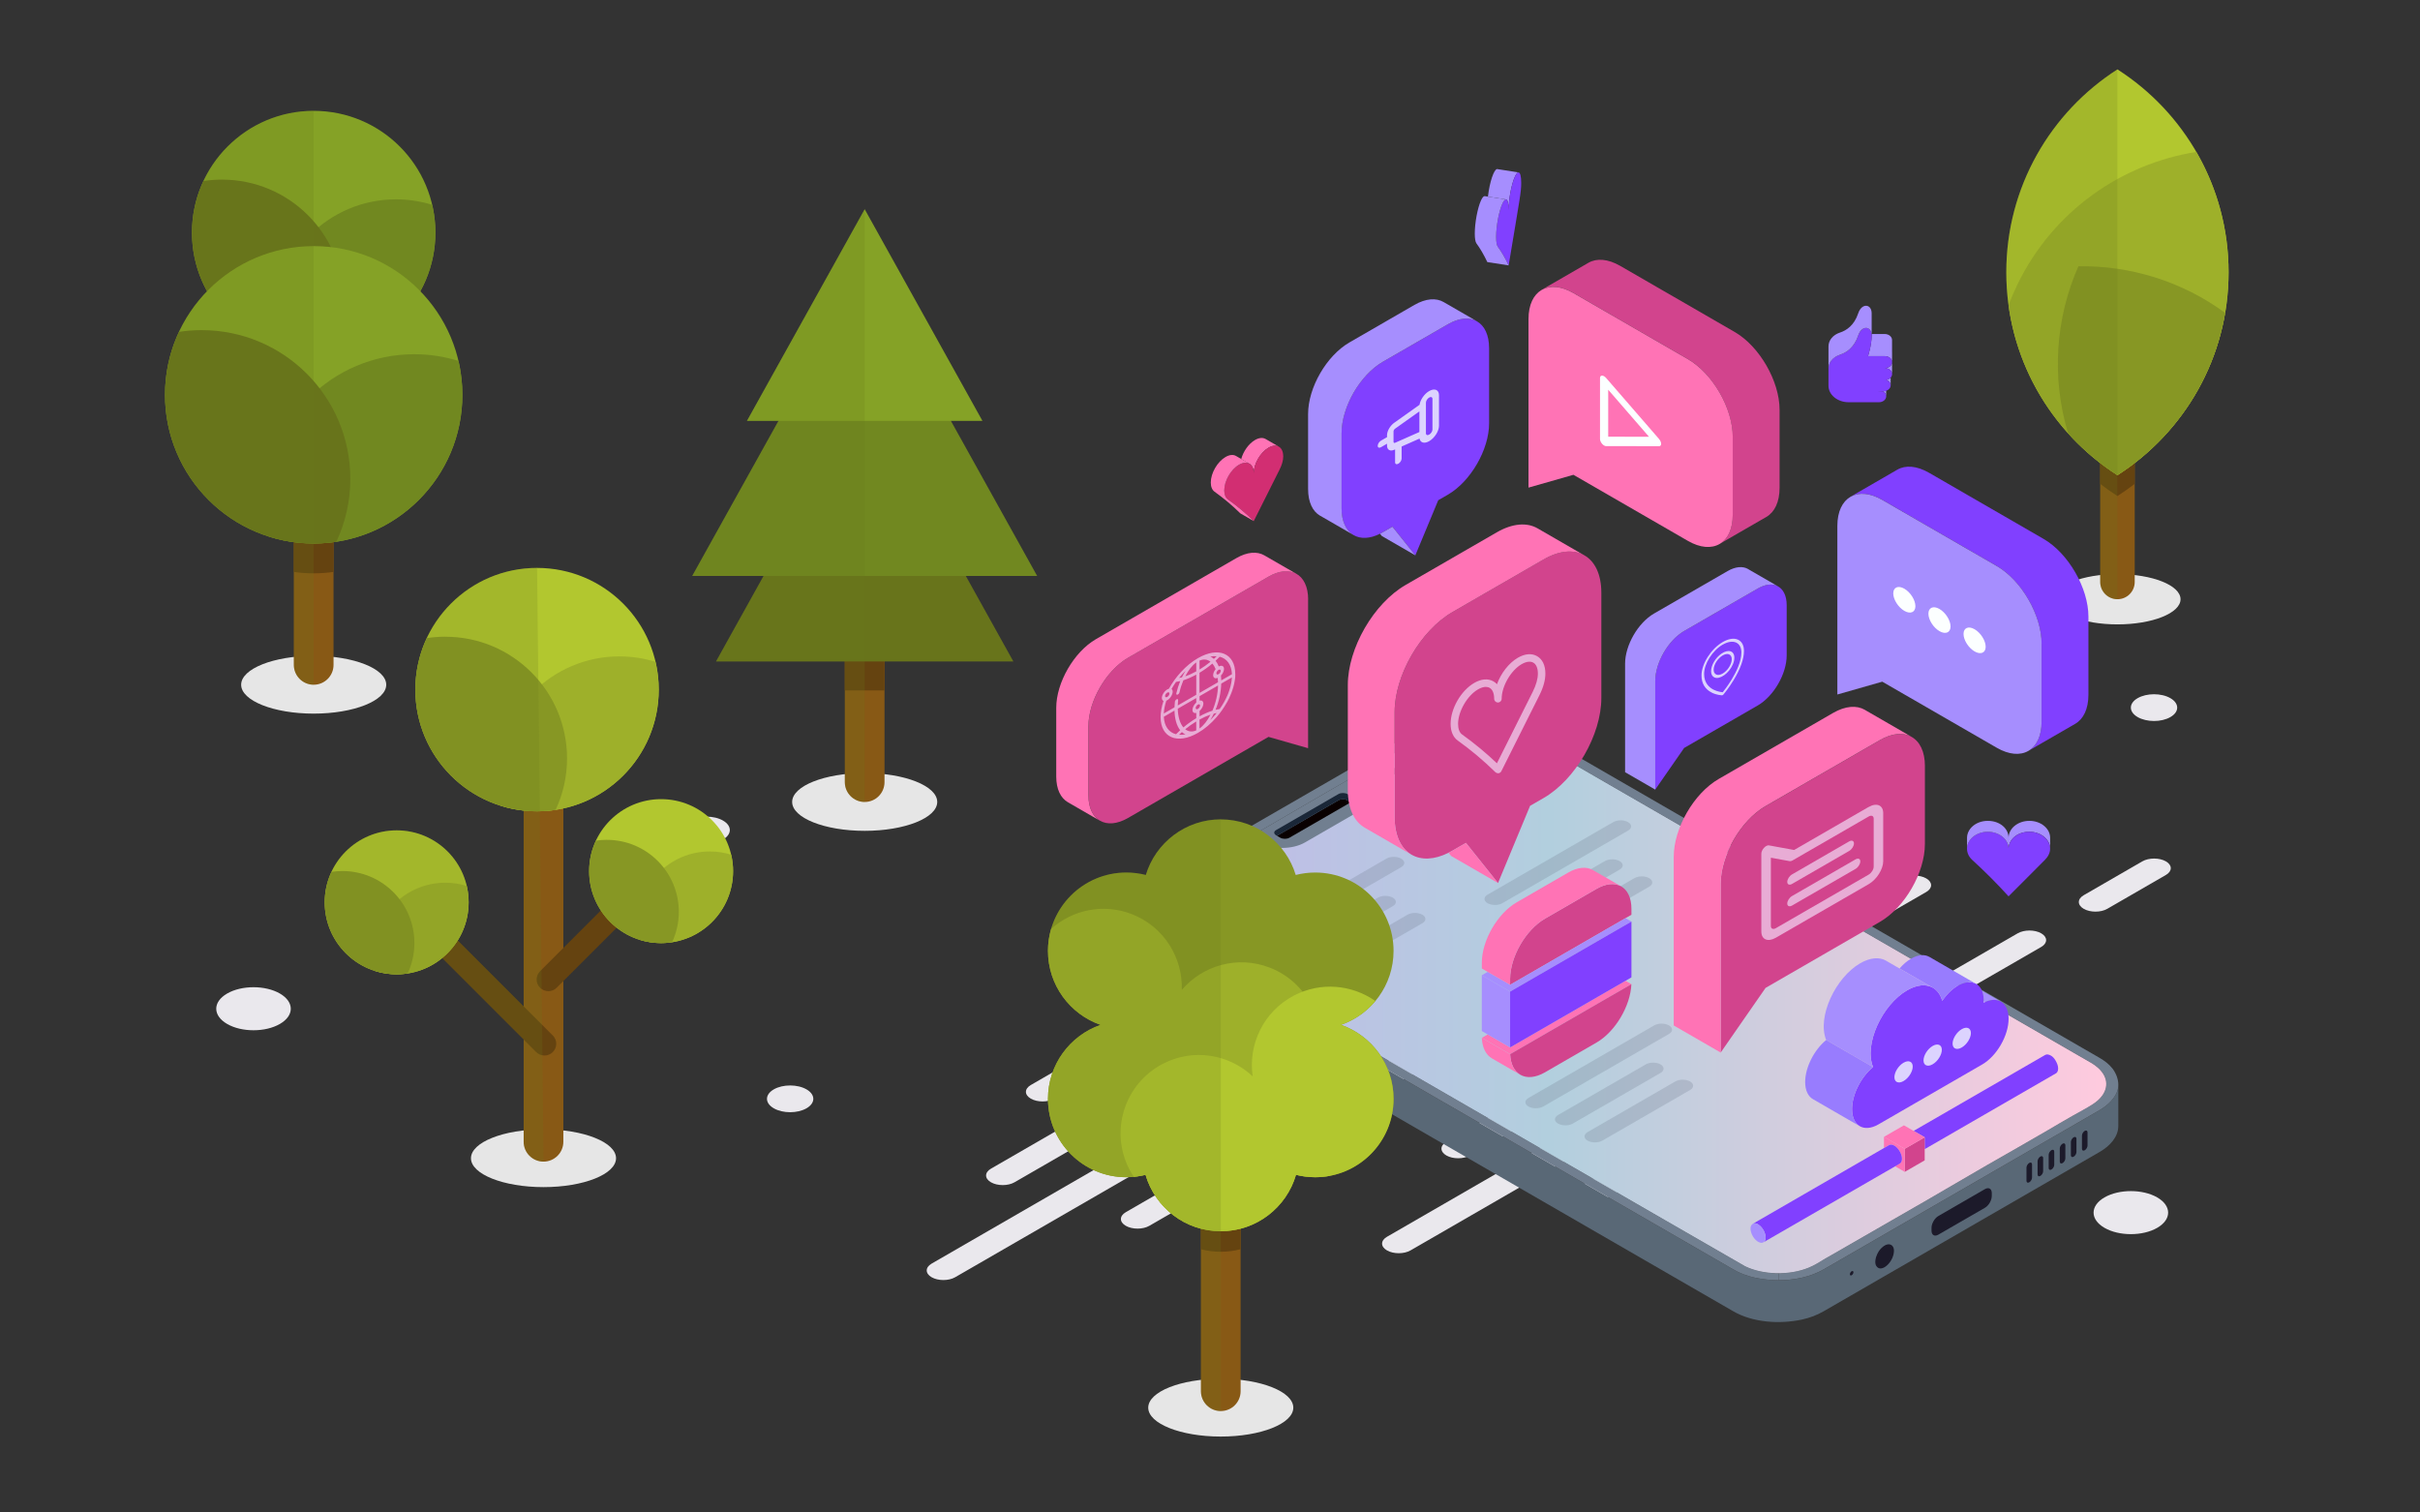 <?xml version="1.0" encoding="UTF-8"?><svg xmlns="http://www.w3.org/2000/svg" xmlns:xlink="http://www.w3.org/1999/xlink" viewBox="0 0 800 500"><rect x="0" y="0" width="800" height="500" fill="#333333" stroke="none"/><defs><style>.cls-1{fill:url(#linear-gradient);}.cls-2{fill:#68741b;}.cls-3{fill:#eae8ed;}.cls-4{fill:#e6e6e6;}.cls-5{fill:#e8acd5;}.cls-6{fill:#fcffff;}.cls-7{fill:#ff73b5;}.cls-8{fill:#654310;}.cls-9{fill:#987cfe;}.cls-10{fill:#9eb02a;}.cls-11{fill:#85a226;}.cls-12{fill:#a68efe;}.cls-13{fill:#b2c72f;}.cls-14{fill:#d22e72;}.cls-15{fill:#d2448d;}.cls-16{fill:#dcd3fe;}.cls-17{fill:#403d54;}.cls-18{fill:#090000;}.cls-19{fill:#1c1a2a;}.cls-20{fill:#1a2738;}.cls-21{fill:#717f90;}.cls-22{fill:#718820;}.cls-23{fill:#885915;}.cls-24{fill:#879724;}.cls-25{fill:#8140ff;}.cls-26{fill:#2f2d3d;}.cls-27{fill:#596876;}.cls-28{fill:#585858;}.cls-29{fill:#6d791c;mix-blend-mode:multiply;opacity:.2;}.cls-30{opacity:.27;}.cls-31{isolation:isolate;}</style><linearGradient id="linear-gradient" x1="379.12" y1="329.36" x2="696.27" y2="329.36" gradientUnits="userSpaceOnUse"><stop offset="0" stop-color="#c4b8e9"/><stop offset=".42" stop-color="#b2cfde"/><stop offset="1" stop-color="#ffcade"/></linearGradient></defs><g class="cls-31"><g id="Layer_1"><g><g><path class="cls-4" d="M720.84,198.1c0,4.59-9.34,8.31-20.86,8.31s-20.86-3.72-20.86-8.31,9.34-8.31,20.86-8.31,20.86,3.72,20.86,8.31Z"/><g><path class="cls-23" d="M705.69,192.39c0,3.15-2.55,5.7-5.7,5.7h0c-3.15,0-5.7-2.55-5.7-5.7V64.25c0-3.15,2.55-5.7,5.7-5.7h0c3.15,0,5.7,2.55,5.7,5.7V192.39Z"/><path class="cls-8" d="M694.28,159.95c1.84,1.42,3.74,2.77,5.7,4.03,1.96-1.26,3.86-2.6,5.7-4.02v-63.14c-3.75-.83-7.57-1.39-11.41-1.67v64.81Z"/><g><path class="cls-13" d="M663.24,90.01c0,28.18,14.64,52.93,36.74,67.07,22.09-14.14,36.74-38.89,36.74-67.07s-14.65-52.93-36.74-67.07c-22.09,14.14-36.74,38.89-36.74,67.07Z"/><path class="cls-10" d="M726.06,50.22c-24.77,3.94-47.29,19.49-59.11,43.75-1.11,2.28-2.09,4.58-2.97,6.91,3.22,23.61,16.79,43.92,36,56.21,22.09-14.14,36.74-38.89,36.74-67.07,0-14.5-3.89-28.08-10.66-39.79Z"/><path class="cls-24" d="M735.59,103.44c-14.13-10.37-31.25-15.7-48.52-15.41-7.58,17.2-8.96,36.82-3.4,55.2,4.78,5.31,10.27,9.98,16.31,13.85,18.5-11.84,31.78-31.13,35.6-53.65Z"/></g></g></g><path class="cls-29" d="M699.98,22.94c-22.09,14.14-36.74,38.89-36.74,67.07,0,3.69,.26,7.31,.74,10.86h0s0,0,0,0c.3,2.18,.68,4.33,1.15,6.45,0,.04,.02,.08,.02,.11,.14,.6,.28,1.2,.43,1.8,.04,.16,.08,.31,.12,.47,.14,.56,.29,1.12,.45,1.67,.05,.18,.1,.37,.16,.55,.16,.55,.32,1.09,.48,1.63,.06,.18,.11,.36,.17,.54,.17,.55,.35,1.1,.54,1.64,.05,.14,.09,.27,.14,.4,.87,2.5,1.86,4.95,2.97,7.33,.08,.16,.15,.32,.22,.48,.23,.48,.46,.95,.7,1.43,.11,.21,.21,.43,.32,.64,.23,.45,.46,.89,.7,1.34,.12,.23,.25,.46,.37,.69,.23,.43,.47,.86,.72,1.29,.13,.23,.27,.46,.4,.69,.25,.42,.49,.84,.75,1.26,.13,.21,.26,.42,.39,.63,.89,1.43,1.82,2.82,2.79,4.19,.17,.24,.33,.47,.5,.71,.25,.35,.51,.69,.77,1.03,.2,.27,.41,.54,.61,.81,.25,.33,.51,.65,.77,.97,.22,.28,.45,.56,.68,.84,.25,.31,.51,.61,.77,.92,.24,.29,.48,.57,.73,.85,.25,.29,.51,.58,.76,.87,.26,.3,.53,.59,.8,.88,.25,.27,.49,.54,.74,.8,.32,.34,.65,.67,.97,1,.21,.21,.41,.42,.62,.63,.2,.19,.4,.38,.59,.57,.07,.07,.14,.14,.21,.21,.26,.25,.52,.51,.79,.76,.21,.2,.42,.39,.63,.58,.09,.08,.18,.17,.27,.25,.07,.07,.14,.13,.22,.2,.19,.17,.39,.35,.58,.52,.24,.21,.48,.42,.72,.63,.34,.3,.68,.59,1.03,.88,.25,.21,.5,.42,.75,.62,.27,.22,.54,.44,.82,.66,.1,.08,.19,.15,.29,.23,.22,.17,.44,.35,.66,.52v39.33c0,3.15,2.55,5.7,5.7,5.7V22.94Z"/></g><g><g><path class="cls-4" d="M127.68,226.36c0,5.27-10.74,9.55-23.98,9.55s-23.98-4.27-23.98-9.55,10.74-9.55,23.98-9.55,23.98,4.27,23.98,9.55Z"/><g><path class="cls-11" d="M143.93,76.87c0,22.22-18.01,40.23-40.23,40.23s-40.23-18.01-40.23-40.23,18.01-40.23,40.23-40.23,40.23,18.01,40.23,40.23Z"/><path class="cls-22" d="M90.69,106.12c0,3.16,.37,6.23,1.06,9.18,3.78,1.17,7.79,1.81,11.95,1.81,22.22,0,40.23-18.01,40.23-40.23,0-3.16-.38-6.23-1.06-9.17-3.78-1.17-7.79-1.81-11.95-1.81-22.22,0-40.23,18.01-40.23,40.23Z"/><path class="cls-2" d="M73.38,59.38c-2.09,0-4.14,.16-6.14,.47-2.42,5.17-3.78,10.94-3.78,17.02,0,22.22,18.01,40.23,40.23,40.23,2.09,0,4.14-.16,6.14-.47,2.42-5.17,3.78-10.94,3.78-17.02,0-22.22-18.01-40.23-40.23-40.23Z"/><path class="cls-23" d="M110.26,219.8c0,3.62-2.94,6.56-6.56,6.56h0c-3.62,0-6.56-2.94-6.56-6.56v-56.66c0-3.62,2.94-6.56,6.56-6.56h0c3.62,0,6.56,2.94,6.56,6.56v56.66Z"/><path class="cls-8" d="M103.7,156.58c-3.62,0-6.56,2.94-6.56,6.56v25.94c2.15,.29,4.33,.45,6.56,.45s4.41-.16,6.56-.45v-25.94c0-3.62-2.94-6.56-6.56-6.56Z"/><path class="cls-11" d="M152.85,130.51c0,27.15-22.01,49.15-49.15,49.15s-49.15-22.01-49.15-49.15,22.01-49.15,49.15-49.15,49.15,22.01,49.15,49.15Z"/><path class="cls-22" d="M87.8,166.25c0,3.86,.46,7.61,1.3,11.21,4.61,1.43,9.52,2.21,14.6,2.21,27.15,0,49.15-22.01,49.15-49.15,0-3.86-.46-7.61-1.3-11.21-4.61-1.43-9.52-2.21-14.6-2.21-27.15,0-49.15,22.01-49.15,49.15Z"/><path class="cls-2" d="M66.66,109.14c-2.55,0-5.05,.19-7.5,.57-2.96,6.32-4.62,13.36-4.62,20.8,0,27.15,22.01,49.15,49.15,49.15,2.55,0,5.05-.19,7.5-.57,2.96-6.32,4.62-13.36,4.62-20.8,0-27.15-22.01-49.15-49.15-49.15Z"/></g></g><path class="cls-29" d="M103.7,36.64c-16.87,0-31.3,10.39-37.28,25.11-.03,.07-.05,.13-.08,.2-.23,.57-.45,1.15-.65,1.74-.04,.12-.08,.24-.12,.36-.18,.53-.35,1.07-.51,1.62-.05,.16-.09,.32-.14,.48-.14,.51-.27,1.02-.39,1.53-.04,.19-.09,.39-.13,.58-.11,.49-.2,.98-.29,1.47-.04,.22-.08,.44-.12,.66-.08,.48-.14,.97-.2,1.46-.03,.23-.06,.46-.09,.69-.05,.51-.09,1.02-.13,1.53-.01,.21-.04,.42-.05,.63-.04,.72-.06,1.45-.06,2.18,0,7.04,1.81,13.65,4.99,19.4-3.8,3.91-6.95,8.45-9.29,13.44h0s0,0,0,0c-.36,.76-.69,1.53-1.01,2.31-.03,.08-.06,.16-.1,.24-.28,.7-.54,1.41-.79,2.13-.05,.14-.1,.28-.14,.43-.22,.66-.43,1.32-.62,1.99-.05,.19-.11,.38-.16,.57-.17,.62-.33,1.25-.48,1.89-.05,.23-.11,.46-.16,.69-.13,.6-.25,1.21-.36,1.82-.05,.26-.1,.52-.14,.79-.1,.59-.18,1.19-.25,1.79-.04,.28-.08,.55-.11,.83-.07,.62-.11,1.25-.16,1.88-.02,.26-.04,.51-.06,.77-.05,.88-.08,1.77-.08,2.66,0,22.06,14.54,40.73,34.55,46.95h0c.69,.21,1.39,.41,2.09,.59,.21,.06,.42,.11,.63,.16,.52,.13,1.05,.25,1.58,.37,.22,.05,.43,.09,.65,.14,.71,.14,1.42,.27,2.13,.38,.02,0,.03,0,.04,0,.31,.05,.61,.08,.92,.12v40.58c0,3.62,2.94,6.56,6.56,6.56V36.64Z"/></g><g><g><path class="cls-3" d="M381.96,384.01l-66.2,38.22c-2.15,1.24-5.64,1.24-7.79,0h0c-2.15-1.24-2.15-3.25,0-4.5l66.2-38.22c2.15-1.24,5.64-1.24,7.79,0h0c2.15,1.24,2.15,3.25,0,4.5Z"/><path class="cls-3" d="M433.1,354.48l-34.99,20.2c-2.15,1.24-5.64,1.24-7.79,0h0c-2.15-1.24-2.15-3.25,0-4.5l34.99-20.2c2.15-1.24,5.64-1.24,7.79,0h0c2.15,1.24,2.15,3.25,0,4.5Z"/></g><path class="cls-3" d="M401.58,352.62l-66.2,38.22c-2.15,1.24-5.64,1.24-7.79,0h0c-2.15-1.24-2.15-3.25,0-4.5l66.2-38.22c2.15-1.24,5.64-1.24,7.79,0h0c2.15,1.24,2.15,3.25,0,4.5Z"/><path class="cls-3" d="M486.24,303.75l-66.2,38.22c-2.15,1.24-5.64,1.24-7.79,0h0c-2.15-1.24-2.15-3.25,0-4.5l66.2-38.22c2.15-1.24,5.64-1.24,7.79,0h0c2.15,1.24,2.15,3.25,0,4.5Z"/><path class="cls-3" d="M524.25,321.91l-66.2,38.22c-2.15,1.24-5.64,1.24-7.79,0h0c-2.15-1.24-2.15-3.25,0-4.5l66.2-38.22c2.15-1.24,5.64-1.24,7.79,0h0c2.15,1.24,2.15,3.25,0,4.5Z"/><path class="cls-3" d="M399.33,394.04l-19.38,11.19c-2.15,1.24-5.64,1.24-7.79,0h0c-2.15-1.24-2.15-3.25,0-4.5l19.38-11.19c2.15-1.24,5.64-1.24,7.79,0h0c2.15,1.24,2.15,3.25,0,4.5Z"/><path class="cls-3" d="M565.46,298.12l-19.38,11.19c-2.15,1.24-5.64,1.24-7.79,0h0c-2.15-1.24-2.15-3.25,0-4.5l19.38-11.19c2.15-1.24,5.64-1.24,7.79,0h0c2.15,1.24,2.15,3.25,0,4.5Z"/><path class="cls-3" d="M414.75,324.97l-66.2,38.22c-2.15,1.24-5.64,1.24-7.79,0h0c-2.15-1.24-2.15-3.25,0-4.5l66.2-38.22c2.15-1.24,5.64-1.24,7.79,0h0c2.15,1.24,2.15,3.25,0,4.5Z"/><path class="cls-3" d="M455.96,301.17l-19.38,11.19c-2.15,1.24-5.64,1.24-7.79,0h0c-2.15-1.24-2.15-3.25,0-4.5l19.38-11.19c2.15-1.24,5.64-1.24,7.79,0h0c2.15,1.24,2.15,3.25,0,4.5Z"/></g><g><g><path class="cls-3" d="M532.49,375.14l-66.2,38.22c-2.15,1.24-5.64,1.24-7.79,0h0c-2.15-1.24-2.15-3.25,0-4.5l66.2-38.22c2.15-1.24,5.64-1.24,7.79,0h0c2.15,1.24,2.15,3.25,0,4.5Z"/><path class="cls-3" d="M583.64,345.61l-34.99,20.2c-2.15,1.24-5.64,1.24-7.79,0h0c-2.15-1.24-2.15-3.25,0-4.5l34.99-20.2c2.15-1.24,5.64-1.24,7.79,0h0c2.15,1.24,2.15,3.25,0,4.5Z"/></g><path class="cls-3" d="M552.12,343.75l-66.2,38.22c-2.15,1.24-5.64,1.24-7.79,0h0c-2.15-1.24-2.15-3.25,0-4.5l66.2-38.22c2.15-1.24,5.64-1.24,7.79,0h0c2.15,1.24,2.15,3.25,0,4.5Z"/><path class="cls-3" d="M636.77,294.88l-66.2,38.22c-2.15,1.24-5.64,1.24-7.79,0h0c-2.15-1.24-2.15-3.25,0-4.5l66.2-38.22c2.15-1.24,5.64-1.24,7.79,0h0c2.15,1.24,2.15,3.25,0,4.5Z"/><path class="cls-3" d="M674.79,313.04l-66.2,38.22c-2.15,1.24-5.64,1.24-7.79,0h0c-2.15-1.24-2.15-3.25,0-4.5l66.2-38.22c2.15-1.24,5.64-1.24,7.79,0h0c2.15,1.24,2.15,3.25,0,4.5Z"/><path class="cls-3" d="M549.86,385.17l-19.38,11.19c-2.15,1.24-5.64,1.24-7.79,0h0c-2.15-1.24-2.15-3.25,0-4.5l19.38-11.19c2.15-1.24,5.64-1.24,7.79,0h0c2.15,1.24,2.15,3.25,0,4.5Z"/><path class="cls-3" d="M716,289.25l-19.38,11.19c-2.15,1.24-5.64,1.24-7.79,0h0c-2.15-1.24-2.15-3.25,0-4.5l19.38-11.19c2.15-1.24,5.64-1.24,7.79,0h0c2.15,1.24,2.15,3.25,0,4.5Z"/><path class="cls-3" d="M565.29,316.1l-66.2,38.22c-2.15,1.24-5.64,1.24-7.79,0h0c-2.15-1.24-2.15-3.25,0-4.5l66.2-38.22c2.15-1.24,5.64-1.24,7.79,0h0c2.15,1.24,2.15,3.25,0,4.5Z"/><path class="cls-3" d="M606.5,292.3l-19.38,11.19c-2.15,1.24-5.64,1.24-7.79,0h0c-2.15-1.24-2.15-3.25,0-4.5l19.38-11.19c2.15-1.24,5.64-1.24,7.79,0h0c2.15,1.24,2.15,3.25,0,4.5Z"/></g><g><g><path class="cls-27" d="M377.1,305.5c1.13,1.47,2.65,2.59,4.24,3.51l191.61,110.62c2.22,1.29,4.62,2.2,7.21,2.76,2.47,.52,5.11,.82,7.75,.83,5.28,.02,10.64-1.08,14.98-3.58l91.18-52.63c2.57-1.48,5.37-4.05,6.04-6.94,.11-.48,.16-.98,.16-1.47v13.59c0,3.73-2.89,6.73-6.2,8.64l-91.18,52.64c-2.22,1.28-4.62,2.2-7.21,2.75-7.4,1.58-16.21,1.02-22.73-2.75l-191.61-110.63c-.83-.48-1.63-1.02-2.4-1.63-2.08-1.65-3.79-4.41-3.79-7.07h0v-13.76h0c.05,1.83,.82,3.66,1.95,5.14Z"/><path class="cls-19" d="M656.19,393.09c.59-.33,1.11-.38,1.51-.19,.45,.21,.74,.73,.74,1.49v.97c0,1.44-1.02,3.19-2.25,3.9l-15.42,8.9c-.63,.36-1.18,.39-1.58,.16-.41-.23-.67-.74-.67-1.45v-.98c0-1.43,1.02-3.18,2.25-3.89l15.42-8.91Z"/><path class="cls-19" d="M621.95,412.61c2.15-2.18,4.21-1.31,4.15,.94-.09,3.38-3.44,6.68-5.26,5.55-.24-.15-.44-.37-.63-.68-.3-.52-.31-1.17-.24-1.79,.09-.75,.31-1.46,.64-2.13,0,0,0-.01,0-.01,.17-.26,.33-.53,.47-.83,.25-.38,.54-.74,.86-1.06Z"/><path class="cls-21" d="M380.82,304.65c1.57,1.9,2.84,2.4,8.35,5.62,.1,.06,186.73,107.84,187.7,108.32,3.17,1.54,7.12,2.32,11.06,2.32l-.02,2.3c-2.64-.01-5.28-.3-7.75-.83-2.58-.56-4.99-1.46-7.21-2.76l-191.61-110.62c-1.58-.92-3.11-2.04-4.24-3.51-1.13-1.47-1.9-3.31-1.95-5.14-.03-.58,.02-1.14,.15-1.7,.68-2.9,3.46-5.46,6.04-6.94l91.18-52.63c4.34-2.5,9.69-3.59,14.97-3.58l-.02,2.3c-1.95,0-3.95,.19-5.89,.61-3.95,.84-5.85,2.04-8.79,3.8-2.98,1.79,6.77-3.97-34.23,19.7-6.67,3.86-13.31,7.78-19.98,11.63-6.67,3.84-13.37,7.62-20.03,11.52-2.78,1.62-5.54,3.27-8.33,4.84-3.26,1.84-6.3,3.44-7.85,4.68-3.47,2.79-4.38,6.65-1.53,10.07Z"/><g><polygon class="cls-17" points="426.8 342.56 428.33 341.68 411.52 331.97 409.99 332.86 426.8 342.56"/><polygon class="cls-26" points="428.33 343.8 428.33 341.68 426.8 342.56 426.8 344.68 428.33 343.8"/><polygon class="cls-28" points="426.8 344.68 426.8 342.56 409.99 332.86 409.99 334.98 426.8 344.68"/></g><path class="cls-19" d="M612.12,421.57h0c.33-.19,.59-.64,.59-1h0c0-.36-.27-.5-.59-.32h0c-.33,.19-.59,.64-.59,1h0c0,.36,.27,.5,.59,.32Z"/><g><path class="cls-19" d="M689.17,380.26h0c.5-.29,.92-.99,.92-1.55v-4.37c0-.56-.41-.78-.92-.49h0c-.5,.29-.92,.99-.92,1.55v4.37c0,.56,.41,.78,.92,.49Z"/><path class="cls-19" d="M685.51,382.38h0c.5-.29,.92-.99,.92-1.55v-4.37c0-.56-.41-.78-.92-.49h0c-.5,.29-.92,.99-.92,1.55v4.37c0,.56,.41,.78,.92,.49Z"/><path class="cls-19" d="M681.84,384.5h0c.5-.29,.92-.99,.92-1.55v-4.37c0-.56-.41-.78-.92-.49h0c-.5,.29-.92,.99-.92,1.55v4.37c0,.56,.41,.78,.92,.49Z"/><path class="cls-19" d="M678.17,386.62h0c.5-.29,.92-.99,.92-1.55v-4.37c0-.56-.41-.78-.92-.49h0c-.5,.29-.92,.99-.92,1.55v4.37c0,.56,.41,.78,.92,.49Z"/><path class="cls-19" d="M674.5,388.74h0c.5-.29,.92-.99,.92-1.55v-4.37c0-.56-.41-.78-.92-.49h0c-.5,.29-.92,.99-.92,1.55v4.37c0,.56,.41,.78,.92,.49Z"/><path class="cls-19" d="M670.83,390.85h0c.5-.29,.92-.99,.92-1.55v-4.37c0-.56-.41-.78-.92-.49h0c-.5,.29-.92,.99-.92,1.55v4.37c0,.56,.41,.78,.92,.49Z"/></g><path class="cls-21" d="M694.07,366.99l-91.18,52.63c-4.34,2.5-9.7,3.6-14.98,3.58l.02-2.3c3.51,0,7.05-.63,10.04-1.88,1.77-.74,3.08-1.58,4.65-2.52,2.98-1.79-6.77,3.97,34.23-19.7,6.67-3.86,13.31-7.78,19.98-11.63,6.68-3.85,13.38-7.62,20.03-11.52,2.78-1.62,5.54-3.27,8.34-4.84,5.52-3.11,8.13-4.32,9.83-6.77,2.23-3.21,1.72-7.45-3.79-10.71-.21-.13-191.84-110.79-192.7-111.21-3.04-1.47-6.96-2.32-11.07-2.32l.02-2.3c2.64,0,5.28,.3,7.76,.83,2.58,.55,4.99,1.46,7.22,2.76l191.6,110.62c1.59,.92,3.11,2.04,4.25,3.51,1.18,1.53,1.95,3.46,1.95,5.36,0,.49-.05,.99-.16,1.47-.67,2.9-3.46,5.46-6.04,6.94Z"/><g><path class="cls-21" d="M502.06,242.15c-2.23-1.29-3.47-2-3.53-2.03-3.04-1.48-6.96-2.32-11.07-2.32-1.94,0-3.95,.2-5.89,.61-3.95,.84-5.86,2.04-8.79,3.79-2.76,1.66,5.48-3.2-26.39,15.17l-7.84,4.53c-6.67,3.86-13.31,7.78-19.98,11.63-1.83,1.06-3.66,2.1-5.49,3.14-4.85,2.78-9.71,5.54-14.55,8.37-2.77,1.63-5.54,3.27-8.32,4.84-3.25,1.84-6.3,3.44-7.85,4.69-3.47,2.79-4.39,6.65-1.54,10.07,1.58,1.9,2.84,2.4,8.35,5.62l81.04,46.79c50.54,29.18,106.13,61.26,106.66,61.52,3.16,1.55,7.12,2.32,11.06,2.32,3.51,0,7.04-.63,10.04-1.88,1.77-.74,3.09-1.58,4.65-2.52,2.98-1.79-6.77,3.97,34.23-19.7,6.67-3.86,13.31-7.78,19.98-11.63,6.68-3.85,13.38-7.62,20.04-11.51,2.76-1.62,5.54-3.27,8.32-4.84,5.53-3.11,8.13-4.32,9.83-6.77,2.15-3.09,1.75-7.12-3.18-10.32-.2-.13-.41-.26-.62-.39-.19-.12-162.94-94.11-189.16-109.19Z"/><path class="cls-1" d="M691.85,351.73c4.93,3.2,5.33,7.23,3.18,10.32-1.7,2.46-4.3,3.67-9.83,6.77-2.79,1.57-5.56,3.22-8.32,4.84-6.66,3.89-13.36,7.67-20.04,11.51-6.67,3.85-13.31,7.77-19.98,11.63-41,23.66-31.25,17.91-34.23,19.7-1.56,.94-2.88,1.79-4.65,2.52-6.41,2.68-15.18,2.45-21.09-.44-.89-.43-163.17-94.15-187.71-108.32-5.51-3.22-6.77-3.73-8.35-5.62-2.85-3.42-1.93-7.29,1.54-10.07,1.89-1.51,3.53-2.1,16.18-9.53,3.77-2.21,7.56-4.37,11.34-6.53,1.77-1.02,4.64-1.01,6.4,0,4.16,2.4,10.91,2.4,15.08,0l18.3-10.56c4.16-2.4,4.16-6.3,0-8.7-1.88-1.08-1.76-2.74-.03-3.73,28.08-16.18,20.5-11.71,23.17-13.31,2.93-1.76,4.84-2.96,8.79-3.79,6.04-1.29,12.52-.45,16.96,1.71,.12,.05-5.08-2.94,193.32,111.6Z"/></g><g><path class="cls-18" d="M442.45,264.58c.83-.49,2.16-.49,2.99,0l1.11,.64-20.3,11.72c-.83,.48-2.17,.47-3,0l-1.1-.64,20.3-11.72Z"/><path class="cls-20" d="M445.44,262.51l1.4,.81c.84,.48,.82,1.25,0,1.73l-.29,.17-1.11-.64c-.83-.49-2.16-.49-2.99,0l-20.3,11.72-.29-.17c-.4-.23-.62-.55-.63-.85v-.02c0-.31,.21-.63,.63-.86l20.59-11.89c.83-.48,2.17-.47,2.99,0Z"/></g><path class="cls-21" d="M407.88,285.39c1.69,.97,4.42,.97,6.11,0s1.69-2.55,0-3.53c-1.69-.97-4.42-.97-6.11,0-1.69,.97-1.69,2.55,0,3.53Z"/><path class="cls-21" d="M466.33,251.65c1.69,.97,4.42,.97,6.11,0,1.69-.97,1.69-2.55,0-3.53-1.69-.97-4.42-.97-6.11,0-1.69,.97-1.69,2.55,0,3.53Z"/><path class="cls-21" d="M398.71,290.69c.84,.49,2.21,.49,3.06,0,.84-.49,.84-1.28,0-1.76-.84-.49-2.21-.49-3.06,0-.84,.49-.84,1.28,0,1.76Z"/><path class="cls-21" d="M453.34,258.71c.84,.49,2.21,.49,3.06,0,.84-.49,.84-1.28,0-1.76-.84-.49-2.21-.49-3.06,0-.84,.49-.84,1.28,0,1.76Z"/><path class="cls-21" d="M458.31,255.84c.84,.49,2.21,.49,3.06,0,.84-.49,.84-1.28,0-1.76-.84-.49-2.21-.49-3.06,0-.84,.49-.84,1.28,0,1.76Z"/></g><g class="cls-30"><path class="cls-21" d="M463.21,286.67l-41.56,23.99c-1.35,.78-3.54,.78-4.89,0h0c-1.35-.78-1.35-2.04,0-2.82l41.56-23.99c1.35-.78,3.54-.78,4.89,0h0c1.35,.78,1.35,2.04,0,2.82Z"/><path class="cls-21" d="M460.43,299.56l-29,16.74c-1.35,.78-3.54,.78-4.89,0h0c-1.35-.78-1.35-2.04,0-2.82l29-16.74c1.35-.78,3.54-.78,4.89,0h0c1.35,.78,1.35,2.04,0,2.82Z"/><path class="cls-21" d="M470.2,305.2l-29,16.74c-1.35,.78-3.54,.78-4.89,0h0c-1.35-.78-1.35-2.04,0-2.82l29-16.74c1.35-.78,3.54-.78,4.89,0h0c1.35,.78,1.35,2.04,0,2.82Z"/></g><g class="cls-30"><path class="cls-21" d="M538.2,274.59l-41.56,23.99c-1.35,.78-3.54,.78-4.89,0h0c-1.35-.78-1.35-2.04,0-2.82l41.56-23.99c1.35-.78,3.54-.78,4.89,0h0c1.35,.78,1.35,2.04,0,2.82Z"/><path class="cls-21" d="M535.42,287.48l-29,16.74c-1.35,.78-3.54,.78-4.89,0h0c-1.35-.78-1.35-2.04,0-2.82l29-16.74c1.35-.78,3.54-.78,4.89,0h0c1.35,.78,1.35,2.04,0,2.82Z"/><path class="cls-21" d="M545.19,293.12l-29,16.74c-1.35,.78-3.54,.78-4.89,0h0c-1.35-.78-1.35-2.04,0-2.82l29-16.74c1.35-.78,3.54-.78,4.89,0h0c1.35,.78,1.35,2.04,0,2.82Z"/></g><g class="cls-30"><path class="cls-21" d="M551.73,341.8l-41.56,23.99c-1.35,.78-3.54,.78-4.89,0h0c-1.35-.78-1.35-2.04,0-2.82l41.56-23.99c1.35-.78,3.54-.78,4.89,0h0c1.35,.78,1.35,2.04,0,2.82Z"/><path class="cls-21" d="M548.94,354.69l-29,16.74c-1.35,.78-3.54,.78-4.89,0h0c-1.35-.78-1.35-2.04,0-2.82l29-16.74c1.35-.78,3.54-.78,4.89,0h0c1.35,.78,1.35,2.04,0,2.82Z"/><path class="cls-21" d="M558.71,360.33l-29,16.74c-1.35,.78-3.54,.78-4.89,0h0c-1.35-.78-1.35-2.04,0-2.82l29-16.74c1.35-.78,3.54-.78,4.89,0h0c1.35,.78,1.35,2.04,0,2.82Z"/></g><g><path class="cls-25" d="M686.05,239.27c-5.1,2.94-10.2,5.89-15.3,8.83,2.57-1.6,4.15-4.88,4.15-9.5v-25.78c0-9.47-6.65-20.99-14.85-25.73-12.6-7.28-25.21-14.56-37.82-21.84-4.02-2.32-7.66-2.58-10.34-1.13,5.11-2.96,10.22-5.91,15.33-8.86,2.69-1.55,6.4-1.32,10.5,1.04,12.6,7.28,25.21,14.56,37.82,21.84,8.2,4.73,14.85,16.25,14.85,25.73v25.78c0,4.73-1.66,8.06-4.35,9.62Z"/><path class="cls-12" d="M674.91,212.82v25.78c0,4.62-1.58,7.9-4.15,9.5-.07,.04-.13,.07-.2,.12-2.69,1.56-6.4,1.33-10.5-1.04-12.6-7.27-25.21-14.56-37.82-21.83l-14.85,4.24v-55.74c0-4.73,1.66-8.06,4.35-9.62,.06-.03,.11-.07,.17-.09,2.67-1.46,6.31-1.19,10.34,1.13,12.6,7.28,25.21,14.56,37.82,21.84,8.2,4.73,14.85,16.25,14.85,25.73Z"/><g><path class="cls-6" d="M633.19,200.39c0,2.02-1.64,2.72-3.66,1.55-2.02-1.17-3.66-3.76-3.66-5.78s1.64-2.72,3.66-1.55c2.02,1.17,3.66,3.76,3.66,5.78Z"/><path class="cls-6" d="M644.81,207.1c0,2.02-1.64,2.72-3.66,1.55s-3.66-3.76-3.66-5.78,1.64-2.72,3.66-1.55,3.66,3.76,3.66,5.78Z"/><path class="cls-6" d="M656.42,213.8c0,2.02-1.64,2.72-3.66,1.55s-3.66-3.76-3.66-5.78,1.64-2.72,3.66-1.55,3.66,3.76,3.66,5.78Z"/></g></g><g><path class="cls-12" d="M625.48,119.72v3.94c0-1.09-1.08-1.97-2.42-1.97,1.34,0,2.42-.89,2.42-1.97Z"/><path class="cls-12" d="M625.48,116.33v3.38c0-1.09-1.08-1.97-2.42-1.97h-5.54v-.02c.06-.18,1.2-3.63,1.2-6.81v-.49h4.33c1.34,0,2.42,.88,2.42,1.97v3.94Z"/><path class="cls-12" d="M625.01,124.83v2.56c0-.77-.53-1.43-1.31-1.76h-.59c.79,0,1.47-.33,1.91-.8Z"/><path class="cls-12" d="M622.6,129.36c.33,0,.65-.05,.93-.15v1.8c0-.66-.39-1.23-.99-1.59v-.06h.05Z"/><path class="cls-25" d="M618.73,110.91c0,3.18-1.14,6.63-1.2,6.81v.02h5.54c1.34,0,2.42,.88,2.42,1.97s-1.08,1.97-2.42,1.97c1.34,0,2.42,.88,2.42,1.97,0,.44-.17,.84-.47,1.17-.43,.48-1.12,.8-1.91,.8h.59c.78,.33,1.31,.99,1.31,1.76,0,.82-.61,1.52-1.48,1.82h0c-.29,.1-.6,.15-.93,.15h-1.74l1.69,.06c.6,.36,.99,.93,.99,1.59,0,1.09-1.08,1.97-2.41,1.97h-10c-3.68,0-6.67-2.44-6.67-5.44v-5.72c0-2,1.49-3.8,3.77-4.53,2.17-.7,4.73-2.39,6.05-6.36,1.1-3.31,4.1-3.2,4.42-.49,.02,.15,.03,.32,.03,.49Z"/><path class="cls-12" d="M608.23,117.28c-2.28,.74-3.77,2.53-3.77,4.53v-7.32c0-2,1.49-3.8,3.77-4.54,2.17-.7,4.73-2.39,6.05-6.36,1.16-3.51,4.45-3.18,4.45,0v6.83h-.03c-.33-2.71-3.33-2.82-4.42,.49-1.32,3.97-3.87,5.67-6.05,6.36Z"/></g><g><path class="cls-12" d="M497.83,65.92c-1.98-.31-3.97-.61-5.95-.92,.58-5,1.98-8.86,2.95-9.1h.14c2.33,.37,4.67,.73,7,1.09h0c-.33,0-.74,.45-1.17,1.39-1.14,2.46-2.08,7.39-2.08,11,0-2.25-.36-3.45-.9-3.45h0Z"/><path class="cls-25" d="M498.73,69.38c0-3.61,.93-8.53,2.08-11,.43-.94,.83-1.38,1.17-1.38,.54,0,.9,1.21,.9,3.45,0,3.07-.34,4.37-4.15,27.28-1.13-2.4-2.34-4.47-3.61-6.21-.33-.45-.53-1.54-.53-3.21,0-3.61,.93-8.53,2.07-11,.43-.94,.83-1.38,1.17-1.38,.54,0,.9,1.21,.9,3.45Z"/><path class="cls-12" d="M490.83,64.84c.35,.05,.7,.11,1.05,.16,1.98,.31,3.96,.61,5.95,.92h0c-.33,0-.74,.45-1.17,1.39-1.14,2.46-2.07,7.39-2.07,11,0,1.67,.2,2.76,.53,3.21,1.27,1.75,2.48,3.82,3.61,6.21l-7.05-1.09c-1.14-2.4-2.34-4.47-3.62-6.21-.32-.45-.53-1.54-.53-3.21,0-3.61,.93-8.53,2.07-11,.46-.98,.88-1.43,1.23-1.38Z"/></g><g><path class="cls-15" d="M539.32,300.49v1.91l-1.94,1.12-38.17,22.04v-1.91c0-7.35,5.17-16.3,11.53-19.97,5.68-3.28,11.36-6.56,17.05-9.85,3.12-1.8,5.95-2,8.03-.87,2.16,1.17,3.5,3.79,3.5,7.53Z"/><polygon class="cls-12" points="539.32 304.64 499.2 327.81 489.85 322.41 491.79 321.28 499.2 325.57 537.37 303.53 539.32 304.64"/><polygon class="cls-7" points="539.3 325.35 499.22 348.5 489.86 343.09 491.81 341.97 499.22 346.25 537.36 324.23 539.3 325.35"/><path class="cls-15" d="M539.3,325.35c-.3,7.21-5.34,15.73-11.51,19.29-5.68,3.28-11.37,6.56-17.05,9.85-3.19,1.84-6.07,2.01-8.16,.8,0,0-.02-.01-.03-.02-1.94-1.14-3.19-3.47-3.33-6.78l40.08-23.14Z"/><path class="cls-7" d="M526.59,287.63c3.08,1.77,6.15,3.56,9.23,5.33h0c-2.07-1.12-4.91-.92-8.03,.88-5.68,3.28-11.37,6.56-17.05,9.85-6.37,3.68-11.53,12.62-11.53,19.97v1.91l-7.41-4.28-1.94-1.12v-1.91c0-7.35,5.17-16.3,11.53-19.97,5.68-3.28,11.36-6.56,17.05-9.85,3.19-1.84,6.07-2.01,8.16-.81Z"/><path class="cls-7" d="M499.22,348.5c.14,3.31,1.39,5.64,3.33,6.78-3.11-1.79-6.21-3.58-9.32-5.38-1.96-1.13-3.22-3.47-3.37-6.8l9.36,5.41Z"/><path class="cls-25" d="M537.36,324.23l-38.14,22.02c-.02-.52-.01,.66-.01-18.44l40.11-23.16v17.78c0,.23,0,.45-.01,.68l-1.94,1.12Z"/><path class="cls-12" d="M499.2,327.81c0,19.1,0,17.92,.01,18.44l-7.41-4.28-1.94-1.12c-.02-.48-.01,1.05-.01-18.44l9.36,5.4Z"/></g><g><path class="cls-7" d="M418.34,145.1c1.48,.86,2.97,1.71,4.45,2.57h0c-.88-.51-2.1-.44-3.45,.34-2.69,1.56-4.88,5.34-4.88,8.45,0-1.56-.55-2.65-1.43-3.15h0c-.9-.53-1.81-1.05-2.71-1.57,.69-2.54,2.48-5.09,4.57-6.29,1.35-.78,2.57-.85,3.45-.34Z"/><path class="cls-14" d="M424.22,150.83c0,1.44-.51,3.01-1.25,4.47-2.83,5.66-5.67,11.32-8.51,16.97-2.68-2.63-5.52-5.01-8.51-7.15-.77-.55-1.25-1.59-1.25-3.03,0-3.11,2.18-6.89,4.88-8.45,1.35-.78,2.56-.85,3.44-.34,.89,.5,1.43,1.6,1.43,3.15,0-3.11,2.19-6.89,4.88-8.45,1.35-.78,2.57-.85,3.45-.33,.88,.51,1.42,1.6,1.42,3.15Z"/><path class="cls-7" d="M404.71,162.09c0,1.44,.47,2.48,1.25,3.03,2.99,2.14,5.83,4.52,8.51,7.15l-4.45-2.57c-2.68-2.63-5.52-5.01-8.51-7.15-.77-.55-1.25-1.59-1.25-3.03,0-3.11,2.18-6.89,4.88-8.45,1.35-.78,2.57-.85,3.45-.34,.58,.33,1.16,.67,1.74,1,.9,.52,1.81,1.04,2.71,1.56h0c-.88-.51-2.1-.43-3.44,.34-2.7,1.55-4.88,5.34-4.88,8.45Z"/></g><g><path class="cls-12" d="M677.73,276.97v3.61c0-3.09-3.07-5.61-6.87-5.61s-6.62,2.32-6.85,5.25h-.02v-3.25c0-3.1,3.07-5.61,6.87-5.61s6.87,2.51,6.87,5.61Z"/><path class="cls-25" d="M663.99,296.32c-3.77-4.16-7.76-8.16-11.98-12.01-1.09-.99-1.76-2.3-1.76-3.74,0-3.09,3.07-5.61,6.87-5.61s6.86,2.51,6.86,5.61c0-.12,0-.24,.02-.36,.23-2.93,3.21-5.25,6.85-5.25s6.87,2.51,6.87,5.61c0,1.44-.72,2.7-1.76,3.74-3.99,4-7.99,8-11.98,12.01Z"/><path class="cls-12" d="M664.01,280.22c-.01,.12-.02,.24-.02,.36,0-3.09-3.07-5.61-6.86-5.61s-6.87,2.51-6.87,5.61v-3.61h0c0-2.95,2.9-5.61,6.87-5.61s6.86,2.51,6.86,5.61v3.25h.02Z"/></g><g><path class="cls-25" d="M492.27,115.07v24.84c0,8.7-6.1,19.27-13.64,23.62-1.06,.61-2.12,1.22-3.18,1.84l-7.57,18.22-7.57-9.48c-1.06,.61-2.13,1.22-3.18,1.84-.31,.18-.61,.34-.92,.49-3.4,1.71-6.46,1.77-8.73,.46-.06-.04-.12-.07-.18-.11-2.36-1.47-3.82-4.48-3.82-8.72v-24.83c0-8.7,6.11-19.28,13.64-23.63,7.17-4.14,14.34-8.28,21.51-12.41,3.69-2.13,7.04-2.38,9.49-1.04,.05,.02,.1,.05,.15,.08,2.47,1.42,3.99,4.48,3.99,8.83Z"/><path class="cls-12" d="M436.42,170.51c-2.47-1.42-3.99-4.48-3.99-8.83v-24.84c0-8.7,6.1-19.27,13.64-23.62,7.17-4.14,14.34-8.28,21.51-12.42,3.77-2.17,7.18-2.38,9.64-.95,3.65,2.1,7.28,4.2,10.92,6.3-2.45-1.34-5.8-1.09-9.49,1.04-7.17,4.14-14.34,8.28-21.51,12.41-7.53,4.35-13.64,14.92-13.64,23.63v24.83c0,4.24,1.45,7.26,3.82,8.72-3.63-2.09-7.26-4.18-10.88-6.28Z"/><path class="cls-12" d="M460.31,174.11l7.57,9.48-11.07-6.39-.6-.76c.3-.15,.61-.31,.92-.49,1.06-.61,2.12-1.23,3.18-1.84Z"/><path class="cls-16" d="M460.91,139.75c-1.36,.97-2.39,2.74-2.39,4.12v.65l-2,1.15c-.6,.34-1.08,1.11-1.08,1.71s.48,.8,1.08,.46l2-1.16v.65c0,1.38,1.03,1.96,2.39,1.36l.28-.12v4.26c0,.6,.48,.8,1.08,.46s1.08-1.11,1.08-1.71v-3.97l5.92-2.62c.26,1.38,1.59,1.78,3.19,.85,1.79-1.03,3.24-3.33,3.24-5.11v-10.09c0-1.79-1.45-2.4-3.24-1.37-1.6,.92-2.93,2.86-3.19,4.54l-8.36,5.95Zm8.31,3.07l-8.03,3.55c-.3,.13-.52,0-.52-.3v-3.46c0-.3,.22-.69,.52-.9l8.03-5.71v6.81Zm2.16-9.7c0-.6,.48-1.36,1.08-1.7,.59-.34,1.08-.14,1.08,.46v10.09c0,.6-.48,1.36-1.08,1.7-.59,.34-1.08,.14-1.08-.46v-10.09Z"/></g><g><path class="cls-15" d="M432.43,198.2v49.14l-13.09-3.74c-15.48,8.93-30.96,17.87-46.43,26.8-3.62,2.09-6.89,2.29-9.26,.91-2.37-1.37-3.83-4.29-3.83-8.47v-22.73c0-8.35,5.87-18.51,13.1-22.68,15.48-8.94,30.95-17.88,46.43-26.81,3.55-2.05,6.76-2.27,9.12-.99,2.45,1.33,3.98,4.29,3.98,8.55Z"/><path class="cls-7" d="M428.45,189.65c-2.35-1.28-5.57-1.06-9.12,.99-15.48,8.93-30.96,17.87-46.43,26.81-7.23,4.18-13.1,14.33-13.1,22.68v22.73c0,4.18,1.46,7.1,3.83,8.47h0c-3.54-2.04-7.08-4.08-10.62-6.13-2.37-1.37-3.84-4.31-3.84-8.48v-22.72c0-8.35,5.87-18.51,13.1-22.69,15.48-8.93,30.96-17.87,46.43-26.8,3.62-2.09,6.89-2.29,9.26-.92,3.5,2.01,6.99,4.04,10.49,6.05h0Z"/><path class="cls-5" d="M408.35,222.79c0-6.81-5.54-9.14-12.35-5.21-1.97,1.14-3.85,2.67-5.59,4.57-1.53,1.66-2.91,3.57-3.99,5.53-.17,.04-.35,.12-.54,.23-.99,.57-1.79,1.84-1.79,2.83,0,.5,.21,.83,.54,.97-.64,1.89-.96,3.68-.96,5.35,0,6.81,5.54,9.14,12.35,5.21,2.19-1.26,4.34-3.08,6.21-5.26,1.25-1.45,2.37-3.05,3.29-4.69,.02-.03,.04-.06,.06-.09,.07-.12,1.29-2.16,2.11-5.01,0-.02,.02-.04,.02-.07,.17-.58,.3-1.16,.4-1.72,.11-.58,.2-1.18,.25-1.79,0-.07,0-.12-.02-.17,.01-.22,.02-.44,.02-.66Zm-1.09,.09l-3.53,2.04c-.01-.55-.05-1.09-.11-1.6,.6-.64,1.01-1.49,1.01-2.2,0-.97-.77-1.31-1.73-.8-.29-.74-.64-1.37-1.05-1.89,.47-.43,.93-.87,1.37-1.33,2.35,.61,3.89,2.61,4.04,5.78Zm-3.71-1.14c0,.4-.32,.9-.72,1.13-.4,.23-.72,.09-.72-.3s.32-.9,.72-1.13c.4-.23,.72-.09,.72,.3Zm-1.33-4.8c-.31,.3-.62,.59-.94,.88-.3-.28-.63-.5-.98-.67-.07-.03-.14-.06-.2-.09,.75-.14,1.47-.18,2.13-.12Zm-5.68,1.44c1.34-.58,2.6-.43,3.63,.38-1.15,.94-2.37,1.8-3.63,2.57v-2.95Zm0,4.02c1.48-.89,2.92-1.92,4.25-3.04,.42,.49,.78,1.11,1.07,1.85-.5,.61-.82,1.35-.82,1.98,0,.89,.66,1.26,1.51,.9,.05,.47,.09,.95,.1,1.45l-6.12,3.53v-6.67Zm0,7.74l6.12-3.53c-.08,2.77-.73,5.69-1.86,8.33h0c-1.34,.42-2.77,1.05-4.25,1.87v-1.77c.73-.65,1.26-1.64,1.26-2.44s-.53-1.18-1.26-.99v-1.48Zm-1.08-11.15v2.95c-1.27,.7-2.49,1.25-3.64,1.63,1.03-2,2.29-3.62,3.64-4.58Zm-4.57,3.82c.34-.37,.68-.72,1.03-1.05-.43,.67-.83,1.39-1.2,2.15-.32,.08-.64,.15-.95,.21,.36-.45,.73-.88,1.12-1.3Zm-5.02,6.16c.4-.23,.72-.09,.72,.3s-.32,.9-.72,1.13c-.4,.23-.72,.09-.72-.3s.32-.9,.72-1.13Zm-.3,2.66c.1-.04,.2-.09,.3-.15,.99-.57,1.79-1.84,1.79-2.83,0-.41-.14-.71-.37-.88,.45-.8,.94-1.58,1.48-2.34,.44-.06,.9-.14,1.38-.26-.52,1.27-.96,2.62-1.28,4.03-.08,.33,.1,.53,.38,.44,.05-.01,.09-.04,.14-.06,.24-.14,.46-.42,.52-.7,.32-1.41,.76-2.76,1.29-4,1.34-.42,2.77-1.05,4.26-1.87v6.67l-6.12,3.53c.02-.57,.06-1.15,.12-1.73,.03-.32-.18-.46-.47-.33-.29,.14-.56,.5-.6,.82-.07,.63-.11,1.25-.13,1.86l-3.53,2.04c.06-1.34,.34-2.76,.84-4.24Zm-.84,5.32l3.53-2.04c.07,2.77,.73,5.04,1.88,6.49-.47,.43-.93,.87-1.37,1.33-2.35-.61-3.89-2.61-4.04-5.78Zm5.04,5.94c.31-.3,.62-.59,.94-.88,.37,.33,.76,.59,1.18,.76-.75,.14-1.46,.18-2.12,.12Zm5.68-1.44c-1.33,.59-2.59,.45-3.64-.38,1.15-.94,2.37-1.8,3.64-2.57v2.95Zm0-4.02c-1.48,.89-2.92,1.92-4.25,3.04-1.13-1.33-1.79-3.5-1.86-6.18l6.12-3.53v1.48h0c-.73,.65-1.26,1.64-1.26,2.44s.53,1.18,1.26,.99v1.77Zm.54-3.07c-.4,.23-.72,.09-.72-.3s.32-.9,.72-1.13,.72-.09,.72,.3-.32,.9-.72,1.13Zm.54,6.47v-2.95c1.26-.7,2.49-1.24,3.64-1.63-1.05,2.04-2.31,3.63-3.64,4.58Zm5.13-4.45c-.51,.59-1.03,1.15-1.58,1.67,.42-.66,.81-1.37,1.18-2.13,.32-.08,.64-.15,.95-.21-.18,.23-.37,.45-.55,.67Zm1.55-1.99c-.44,.06-.9,.14-1.38,.26,1.15-2.77,1.81-5.8,1.88-8.66l3.53-2.04c-.03,.59-.1,1.19-.21,1.81-.31,1.62-.83,3.08-1.29,4.17-.02,.03-.03,.06-.05,.09-.66,1.49-1.5,2.97-2.49,4.36Z"/></g><g><path class="cls-15" d="M529.37,195.95v34.79c0,12.18-8.55,26.99-19.1,33.08-1.49,.86-2.97,1.71-4.46,2.57l-10.6,25.52-10.6-13.27c-1.49,.85-2.98,1.71-4.46,2.57-.43,.25-.86,.48-1.28,.69-4.77,2.39-9.05,2.48-12.23,.65-.08-.05-.17-.1-.25-.15-3.31-2.05-5.35-6.27-5.35-12.21v-34.78c0-12.19,8.56-27,19.11-33.09,10.04-5.79,20.08-11.59,30.12-17.39,5.17-2.99,9.86-3.33,13.3-1.46,.07,.03,.14,.07,.21,.12,3.46,1.99,5.59,6.27,5.59,12.36Z"/><path class="cls-7" d="M451.15,273.61c-3.46-1.99-5.59-6.28-5.59-12.36v-34.79c0-12.18,8.55-26.99,19.1-33.08,10.04-5.79,20.08-11.59,30.12-17.39,5.28-3.05,10.05-3.33,13.5-1.33,5.11,2.94,10.19,5.88,15.29,8.83-3.43-1.87-8.13-1.53-13.3,1.46-10.04,5.79-20.08,11.59-30.12,17.39-10.55,6.09-19.11,20.9-19.11,33.09v34.78c0,5.94,2.04,10.16,5.35,12.21-5.08-2.93-10.16-5.86-15.24-8.8Z"/><path class="cls-7" d="M484.61,278.65l10.6,13.27-15.5-8.95-.84-1.07c.42-.21,.85-.44,1.28-.69,1.48-.86,2.97-1.72,4.46-2.57Z"/><path class="cls-5" d="M495.21,255.62c-.32,0-.63-.13-.87-.35-3.91-3.84-8.09-7.35-12.44-10.46-1.52-1.09-2.36-3.04-2.36-5.49,0-5.08,3.44-11.04,7.83-13.57,2.32-1.34,4.57-1.52,6.33-.5,.44,.25,.83,.56,1.17,.94,1.3-3.61,3.89-7.01,6.93-8.77,2.34-1.35,4.6-1.52,6.35-.49,1.75,1,2.72,3.04,2.72,5.73,0,2.15-.66,4.56-1.97,7.17-4.19,8.37-8.39,16.74-12.59,25.12-.18,.35-.51,.6-.9,.67-.07,.01-.14,.02-.2,.02Zm-4.01-28.55c-.77,0-1.65,.28-2.59,.82-3.58,2.06-6.6,7.3-6.6,11.43,0,1.63,.47,2.87,1.32,3.48,4,2.86,7.87,6.06,11.52,9.53,3.95-7.87,7.89-15.74,11.83-23.61,1.12-2.23,1.71-4.33,1.71-6.06s-.53-3.04-1.49-3.59c-.97-.57-2.34-.39-3.88,.49-3.57,2.07-6.6,7.31-6.6,11.43,0,.68-.55,1.24-1.24,1.24s-1.24-.55-1.24-1.24c0-1.75-.54-3.06-1.49-3.59-.37-.22-.81-.32-1.28-.32Z"/></g><g><path class="cls-25" d="M680.38,353.22c0,.88-.35,1.4-.73,1.61-14.46,8.36-28.93,16.71-43.39,25.06v-3.92l-3.66-2.11c14.51-8.38,29.01-16.76,43.52-25.13,.5-.28,1.17-.13,1.7,.14,.73,.36,1.22,.94,1.63,1.61,.52,.84,.93,1.79,.93,2.75Z"/><path class="cls-25" d="M655.21,327.52c.42,1.03,.63,2.34,.54,3.94,2.22-1.13,4.21-1.19,5.68-.34,1.59,.9,2.57,2.85,2.57,5.64,0,5.58-3.91,12.36-8.75,15.15-11.41,6.6-22.83,13.18-34.25,19.78-2.47,1.43-4.71,1.53-6.3,.54-1.52-.94-2.45-2.87-2.45-5.59,0-4.86,2.98-10.63,6.94-13.89-3.07-7.55,3-20.61,11.27-25.38,3.29-1.9,6.26-2.1,8.43-.89,.02,.02,.05,.02,.07,.04,1.46,.84,2.54,2.32,3.1,4.34,3.66-5.35,8.37-7.21,11.2-5.62,.83,.46,1.5,1.22,1.94,2.27Z"/><path class="cls-12" d="M655.21,327.52c2.08,1.19,4.15,2.4,6.22,3.59h0c-1.46-.84-3.46-.79-5.68,.35,.09-1.6-.12-2.9-.54-3.94Z"/><path class="cls-9" d="M637.78,316.31c5.16,2.98,10.33,5.97,15.49,8.95-2.83-1.59-7.55,.27-11.2,5.62-.56-2.03-1.65-3.51-3.1-4.34-.02-.02-.05-.02-.07-.04-3.65-2.12-7.31-4.22-10.96-6.33,1.15-1.33,2.44-2.46,3.81-3.25,2.36-1.36,4.48-1.49,6.03-.6Z"/><polygon class="cls-15" points="636.26 379.89 636.26 383.59 629.66 387.4 629.66 379.78 636.26 375.97 636.26 379.89"/><polygon class="cls-7" points="636.26 375.97 629.66 379.78 622.81 375.82 629.4 372.01 632.6 373.86 636.26 375.97"/><path class="cls-7" d="M629.66,379.78v7.62l-3.19-1.85c.48-.28,.96-.55,1.44-.84,.47-.22,.83-.76,.83-1.67,0-1.72-1.39-3.9-2.81-4.48-.55-.23-1.02-.22-1.37-.07-.06,.02-.11,.06-.16,.09-.53,.31-1.07,.61-1.6,.92v-3.69l6.85,3.96Z"/><path class="cls-12" d="M623.54,317.62c1.46,.84,2.94,1.7,4.4,2.54,3.65,2.11,7.31,4.21,10.96,6.33-2.17-1.22-5.15-1.02-8.43,.89-8.27,4.77-14.34,17.83-11.27,25.38l-15.5-8.95c-3.08-7.56,3.02-20.62,11.27-25.39,3.33-1.91,6.34-2.09,8.51-.84,.02,0,.04,.02,.06,.03Z"/><path class="cls-9" d="M603.69,343.81l15.5,8.95c-3.96,3.25-6.94,9.03-6.94,13.89,0,2.72,.93,4.65,2.45,5.59h0c-5.12-2.95-10.26-5.92-15.38-8.88-1.58-.91-2.57-2.87-2.57-5.66,0-4.86,2.98-10.64,6.94-13.89Z"/><path class="cls-25" d="M583.67,409.06c-.07-2.76-2.78-5.36-4.25-4.48h0c14.46-8.37,28.93-16.72,43.39-25.06,.53-.31,1.07-.61,1.6-.92,.05-.03,.1-.07,.16-.09,.35-.16,.81-.17,1.37,.07,1.42,.58,2.81,2.76,2.81,4.48,0,.91-.36,1.45-.83,1.67-.48,.28-.96,.55-1.44,.84-14.51,8.37-29.02,16.75-43.53,25.12h0c.22-.14,.39-.33,.51-.54,.18-.32,.24-.7,.22-1.08Z"/><path class="cls-12" d="M581.51,410.67c-2.04-.86-3.41-4.15-2.6-5.55,.14-.25,.31-.42,.51-.54,1.46-.88,4.17,1.73,4.25,4.48,.02,.38-.04,.75-.22,1.08-.12,.21-.3,.4-.51,.53-.11,.07-.22,.12-.34,.15-.36,.09-.74,0-1.08-.15Z"/><g><path class="cls-16" d="M632.31,352.59c0,1.67-1.36,3.82-3.03,4.78-1.67,.97-3.03,.39-3.03-1.28s1.36-3.82,3.03-4.78c1.67-.97,3.03-.39,3.03,1.28Z"/><path class="cls-16" d="M641.93,347.05c0,1.67-1.36,3.82-3.03,4.78-1.67,.97-3.03,.39-3.03-1.28s1.36-3.82,3.03-4.78c1.67-.97,3.03-.39,3.03,1.28Z"/><path class="cls-16" d="M651.54,341.5c0,1.67-1.36,3.82-3.03,4.78-1.67,.97-3.03,.39-3.03-1.28s1.36-3.82,3.03-4.78c1.67-.97,3.03-.39,3.03,1.28Z"/></g></g><g><path class="cls-25" d="M590.64,200.06v16.59c0,6.1-4.28,13.51-9.56,16.56-8.11,4.69-16.23,9.37-24.34,14.05l-9.56,13.77v-35.87c0-6.1,4.28-13.51,9.56-16.56,8.11-4.68,16.23-9.36,24.34-14.05,2.59-1.49,4.93-1.66,6.65-.73,1.79,.97,2.91,3.14,2.91,6.25Z"/><path class="cls-12" d="M577.99,188.19c3.25,1.87,6.5,3.75,9.75,5.63-1.72-.93-4.06-.76-6.65,.73-8.11,4.69-16.23,9.37-24.34,14.05-5.28,3.05-9.56,10.46-9.56,16.56v35.87l-9.97-5.76v-35.88c0-6.09,4.28-13.51,9.56-16.56,8.12-4.68,16.23-9.37,24.34-14.05,2.64-1.52,5.03-1.67,6.76-.67,.04,.02,.08,.04,.12,.07Z"/><g><path class="cls-16" d="M565.89,228.98c1.61,.79,3.2,.87,3.37,.88,.07,0,.15-.02,.24-.07,.09-.05,.18-.13,.25-.22,.24-.28,1.79-2.17,3.36-4.76,2.23-3.67,3.41-6.99,3.41-9.6,0-1.88-.73-3.22-2.06-3.78-1.33-.56-3.09-.27-4.96,.81h0s0,0,0,0c-3.87,2.24-7.02,7.2-7.02,11.07,0,2.61,1.18,4.56,3.41,5.66h0Zm3.61-15.88c1.65-.95,3.19-1.2,4.36-.71,1.16,.49,1.8,1.67,1.8,3.31,0,3-1.72,6.47-3.16,8.85-1.24,2.05-2.5,3.67-3,4.29-.5-.05-1.76-.21-3-.83-1.44-.71-3.16-2.2-3.16-5.2,0-3.4,2.76-7.76,6.16-9.72Z"/><path class="cls-16" d="M573.34,217.44c0-2.3-1.98-2.91-4.24-1.38-1.98,1.34-3.46,3.86-3.46,5.83,0,1.05,.43,1.77,1.13,2.07,1.81,.77,4.84-1.41,6.09-4.37,.31-.73,.48-1.47,.48-2.14Zm-6.84,3.95c0-1.67,1.36-3.78,2.99-4.72,1.66-.96,2.99-.38,2.99,1.26s-1.34,3.77-2.99,4.72c-1.65,.96-2.99,.38-2.99-1.26Z"/></g></g><g><path class="cls-15" d="M636.33,253.23v25.78c0,9.47-6.65,20.99-14.85,25.73-12.6,7.28-25.21,14.56-37.82,21.84l-14.85,21.39v-55.74c0-9.47,6.65-20.99,14.85-25.73,12.6-7.27,25.21-14.55,37.82-21.83,4.02-2.32,7.66-2.58,10.34-1.13,2.79,1.51,4.52,4.87,4.52,9.71Z"/><path class="cls-7" d="M616.66,234.77c5.06,2.91,10.1,5.83,15.15,8.75-2.67-1.45-6.31-1.18-10.34,1.13-12.6,7.28-25.21,14.56-37.82,21.83-8.2,4.74-14.85,16.26-14.85,25.73v55.74l-15.5-8.95v-55.75c0-9.47,6.65-20.99,14.85-25.73,12.61-7.27,25.21-14.56,37.82-21.83,4.1-2.37,7.82-2.59,10.5-1.04,.06,.03,.12,.07,.18,.11Z"/><g><path class="cls-5" d="M617.74,266.76l-24.64,14.23-8.31-1.52c-.48-.09-1.12,.22-1.65,.8-.54,.58-.88,1.32-.88,1.92v25.76c0,2.66,2.16,3.57,4.81,2.04l10.65-6.15,6.07-3.5,13.95-8.05c2.65-1.53,4.81-4.94,4.81-7.59v-15.88c0-2.66-2.16-3.57-4.81-2.04Zm1.66,19.74c0,.92-.75,2.1-1.66,2.63l-13.95,8.05-6.07,3.5-10.65,6.15c-.92,.53-1.66,.21-1.66-.71v-22.58l6.21,1.14c.27,.05,.61-.03,.95-.23l25.17-14.53c.92-.53,1.66-.21,1.66,.71v15.88Z"/><path class="cls-5" d="M613.4,284.09l-20.99,12.12c-.87,.5-1.58,1.61-1.58,2.48s.7,1.17,1.58,.67l20.99-12.12c.87-.5,1.58-1.61,1.58-2.48s-.7-1.17-1.58-.67Z"/><path class="cls-5" d="M592.41,292.21l18.89-10.91c.87-.5,1.58-1.61,1.58-2.48s-.7-1.17-1.58-.67l-18.89,10.91c-.87,.5-1.58,1.61-1.58,2.48s.7,1.17,1.58,.67Z"/></g></g><g><path class="cls-15" d="M583.95,170.87c-5.1,2.94-10.2,5.89-15.3,8.83,2.57-1.6,4.15-4.88,4.15-9.5v-25.78c0-9.47-6.65-20.99-14.85-25.73-12.6-7.28-25.21-14.56-37.82-21.84-4.02-2.32-7.66-2.58-10.34-1.13,5.11-2.96,10.22-5.91,15.33-8.86,2.69-1.55,6.4-1.32,10.5,1.04,12.6,7.28,25.21,14.56,37.82,21.84,8.2,4.73,14.85,16.25,14.85,25.73v25.78c0,4.73-1.66,8.06-4.35,9.62Z"/><path class="cls-7" d="M572.81,144.43v25.78c0,4.62-1.58,7.9-4.15,9.5-.07,.04-.13,.07-.2,.12-2.69,1.56-6.4,1.33-10.5-1.04-12.6-7.27-25.21-14.56-37.82-21.83l-14.85,4.24v-55.74c0-4.73,1.66-8.06,4.35-9.62,.06-.03,.11-.07,.17-.09,2.67-1.46,6.31-1.19,10.34,1.13,12.6,7.28,25.21,14.56,37.82,21.84,8.2,4.73,14.85,16.25,14.85,25.73Z"/><path class="cls-6" d="M548.48,145.16l-17.53-20.21c-.42-.48-.93-.78-1.35-.78-.42,0-.67,.3-.67,.78v20.19c0,.48,.26,1.07,.67,1.56,.21,.24,.44,.44,.67,.57,.23,.13,.46,.21,.67,.21h5.17s0,0,0,0l12.35,.02c.42,0,.68-.3,.68-.78s-.26-1.08-.68-1.56Zm-11.39-.79s0,0,0,0h-5.45v-15.53l13.48,15.54h-8.02Z"/></g></g><path class="cls-3" d="M92.52,328.44c4.81,2.78,4.81,7.28,0,10.06-4.81,2.78-12.62,2.78-17.43,0-4.81-2.78-4.81-7.28,0-10.06s12.62-2.78,17.43,0Z"/><path class="cls-3" d="M713.13,395.84c4.81,2.78,4.81,7.28,0,10.06-4.81,2.78-12.62,2.78-17.43,0-4.81-2.78-4.81-7.28,0-10.06,4.81-2.78,12.62-2.78,17.43,0Z"/><path class="cls-3" d="M266.62,360.13c2.99,1.73,2.99,4.52,0,6.25-2.99,1.73-7.84,1.73-10.83,0-2.99-1.73-2.99-4.52,0-6.25s7.84-1.73,10.83,0Z"/><path class="cls-3" d="M717.49,230.8c2.99,1.73,2.99,4.53,0,6.25-2.99,1.73-7.84,1.73-10.83,0-2.99-1.73-2.99-4.53,0-6.25,2.99-1.73,7.84-1.73,10.83,0Z"/><path class="cls-3" d="M239.02,271.27c2.99,1.73,2.99,4.53,0,6.25-2.99,1.73-7.84,1.73-10.83,0-2.99-1.73-2.99-4.52,0-6.25,2.99-1.73,7.84-1.73,10.83,0Z"/><g><g><ellipse class="cls-4" cx="403.56" cy="465.35" rx="23.98" ry="9.55"/><g><path class="cls-23" d="M410.12,459.91c0,3.62-2.94,6.56-6.56,6.56h0c-3.62,0-6.56-2.94-6.56-6.56v-62.28c0-3.62,2.94-6.56,6.56-6.56h0c3.62,0,6.56,2.94,6.56,6.56v62.28Z"/><path class="cls-8" d="M403.56,413.81c2.27,0,4.46-.3,6.56-.84v-15.34c0-3.62-2.94-6.56-6.56-6.56s-6.56,2.94-6.56,6.56v15.34c2.09,.55,4.29,.84,6.56,.84Z"/><path class="cls-24" d="M443.29,338.8c10.12-3.52,17.39-13.14,17.39-24.46,0-14.3-11.59-25.9-25.9-25.9-2.22,0-4.38,.28-6.44,.81-3.22-10.63-13.1-18.38-24.78-18.38s-21.56,7.74-24.78,18.38c-2.06-.53-4.22-.81-6.44-.81-14.3,0-25.9,11.59-25.9,25.9,0,11.32,7.27,20.94,17.39,24.46-10.12,3.52-17.39,13.14-17.39,24.46,0,14.3,11.59,25.9,25.9,25.9,2.2,0,4.33-.28,6.37-.79,3.13,10.77,13.08,18.65,24.86,18.65s21.73-7.88,24.86-18.65c2.04,.51,4.17,.79,6.37,.79,14.3,0,25.9-11.6,25.9-25.9,0-11.32-7.27-20.94-17.39-24.46Z"/><path class="cls-10" d="M439.68,388.69c4.13-10.85,.48-22.77-8.22-29.59,1.24-1.73,2.28-3.64,3.08-5.71,5.17-13.33-1.44-28.34-14.78-33.51-10.55-4.09-22.15-.8-29.09,7.37,.38-10.71-5.96-20.96-16.52-25.06-9.41-3.65-19.65-1.42-26.67,4.89-.67,2.31-1.04,4.75-1.04,7.27,0,11.32,7.27,20.94,17.39,24.46-10.12,3.52-17.39,13.14-17.39,24.46,0,14.3,11.59,25.9,25.9,25.9,2.2,0,4.33-.28,6.37-.79,3.13,10.77,13.08,18.65,24.86,18.65s21.73-7.88,24.86-18.65c2.04,.51,4.17,.79,6.37,.79,1.67,0,3.31-.16,4.89-.47Z"/><path class="cls-13" d="M460.68,363.26c0-11.32-7.27-20.94-17.39-24.46,4.48-1.56,8.4-4.31,11.37-7.88-7.66-5.4-18-6.45-26.89-1.82-10.04,5.23-15.22,16.12-13.66,26.72-7.8-7.35-19.68-9.36-29.73-4.13-12.68,6.6-17.62,22.24-11.01,34.93,.44,.84,.92,1.63,1.43,2.41,1.33-.13,2.63-.34,3.89-.66,3.13,10.77,13.08,18.65,24.86,18.65s21.73-7.88,24.86-18.65c2.04,.51,4.17,.79,6.37,.79,14.3,0,25.9-11.6,25.9-25.9Z"/></g></g><path class="cls-29" d="M403.56,270.87c-11.69,0-21.56,7.74-24.78,18.38-2.06-.53-4.22-.81-6.44-.81-13.03,0-23.81,9.63-25.62,22.16,0,.03,0,.06-.01,.09-.07,.52-.13,1.04-.17,1.56-.01,.13-.02,.26-.03,.39-.04,.56-.06,1.13-.06,1.7,0,11.32,7.27,20.94,17.39,24.46-10.12,3.52-17.39,13.14-17.39,24.46,0,14.3,11.59,25.9,25.9,25.9,.83,0,1.66-.05,2.47-.13h.01c.63-.06,1.25-.14,1.87-.25,.05,0,.09-.01,.14-.02,.63-.11,1.26-.24,1.88-.39,2.53,8.7,9.51,15.51,18.3,17.8v53.74c0,3.62,2.94,6.56,6.56,6.56v-195.59Z"/></g><g><g><path class="cls-4" d="M309.83,265.11c0,5.27-10.74,9.55-23.98,9.55s-23.98-4.27-23.98-9.55,10.74-9.55,23.98-9.55,23.98,4.27,23.98,9.55Z"/><g><path class="cls-23" d="M292.4,258.56c0,3.62-2.93,6.56-6.56,6.56h0c-3.62,0-6.56-2.94-6.56-6.56v-56.66c0-3.62,2.94-6.56,6.56-6.56h0c3.62,0,6.56,2.94,6.56,6.56v56.66Z"/><path class="cls-8" d="M292.4,228.24v-26.34c0-3.62-2.93-6.56-6.56-6.56s-6.56,2.94-6.56,6.56v26.34h13.12Z"/><polygon class="cls-2" points="285.85 130.3 335 218.66 236.7 218.66 285.85 130.3"/><polygon class="cls-22" points="285.85 87.9 342.86 190.39 228.83 190.39 285.85 87.9"/><polygon class="cls-11" points="285.85 69.16 324.78 139.14 246.92 139.14 285.85 69.16"/></g></g><path class="cls-29" d="M285.85,69.16l-38.93,69.98h10.42l-28.51,51.24h23.59l-15.73,28.27h42.59v39.9c0,3.62,2.94,6.56,6.56,6.56V69.16Z"/></g><g><g><path class="cls-4" d="M203.65,382.89c0,5.27-10.74,9.55-23.98,9.55s-23.98-4.28-23.98-9.55,10.74-9.55,23.98-9.55,23.98,4.27,23.98,9.55Z"/><g><path class="cls-23" d="M186.23,377.45c0,3.62-2.94,6.56-6.56,6.56h0c-3.62,0-6.56-2.94-6.56-6.56v-117.62c0-3.62,2.94-6.56,6.56-6.56h0c3.62,0,6.56,2.94,6.56,6.56v117.62Z"/><path class="cls-8" d="M182.74,342.31c1.52,1.52,1.52,3.97,0,5.49h0c-1.51,1.51-3.97,1.51-5.48,0l-49.38-49.38c-1.51-1.51-1.51-3.97,0-5.48h0c1.51-1.52,3.97-1.52,5.48,0l49.38,49.38Z"/><path class="cls-8" d="M178.54,321.05c-1.52,1.52-1.52,3.97,0,5.48h0c1.51,1.51,3.97,1.51,5.48,0l40.77-40.77c1.52-1.51,1.52-3.97,0-5.48h0c-1.51-1.52-3.97-1.52-5.48,0l-40.77,40.77Z"/><path class="cls-13" d="M217.77,227.97c0,22.22-18.01,40.23-40.23,40.23s-40.23-18.01-40.23-40.23,18.01-40.23,40.23-40.23,40.23,18.01,40.23,40.23Z"/><path class="cls-10" d="M164.52,257.22c0,3.16,.37,6.23,1.06,9.18,3.78,1.17,7.79,1.8,11.95,1.8,22.22,0,40.23-18.01,40.23-40.23,0-3.16-.37-6.23-1.06-9.17-3.78-1.17-7.79-1.81-11.95-1.81-22.22,0-40.23,18.01-40.23,40.23Z"/><path class="cls-24" d="M147.22,210.48c-2.09,0-4.14,.16-6.14,.47-2.42,5.17-3.78,10.94-3.78,17.02,0,22.22,18.01,40.23,40.23,40.23,2.09,0,4.14-.16,6.14-.46,2.42-5.17,3.78-10.94,3.78-17.02,0-22.22-18.01-40.23-40.23-40.23Z"/><path class="cls-13" d="M154.92,298.29c0,13.14-10.65,23.79-23.79,23.79s-23.79-10.65-23.79-23.79,10.65-23.79,23.79-23.79,23.79,10.65,23.79,23.79Z"/><path class="cls-10" d="M123.43,315.59c0,1.87,.22,3.68,.63,5.43,2.23,.69,4.61,1.07,7.07,1.07,13.14,0,23.79-10.65,23.79-23.79,0-1.87-.22-3.68-.63-5.42-2.23-.7-4.61-1.07-7.07-1.07-13.14,0-23.79,10.65-23.79,23.79Z"/><path class="cls-24" d="M113.2,287.95c-1.24,0-2.45,.09-3.63,.28-1.43,3.06-2.23,6.47-2.23,10.07,0,13.14,10.65,23.79,23.79,23.79,1.23,0,2.45-.09,3.63-.28,1.43-3.06,2.23-6.47,2.23-10.07,0-13.14-10.65-23.79-23.79-23.79Z"/><path class="cls-13" d="M242.34,287.97c0,13.14-10.65,23.79-23.79,23.79s-23.79-10.65-23.79-23.79,10.65-23.79,23.79-23.79,23.79,10.65,23.79,23.79Z"/><path class="cls-10" d="M210.86,305.27c0,1.87,.22,3.68,.63,5.42,2.23,.7,4.61,1.07,7.07,1.07,13.14,0,23.79-10.65,23.79-23.79,0-1.87-.22-3.68-.63-5.42-2.23-.69-4.6-1.07-7.07-1.07-13.14,0-23.79,10.65-23.79,23.79Z"/><path class="cls-24" d="M200.62,277.63c-1.23,0-2.45,.09-3.63,.28-1.43,3.06-2.24,6.47-2.24,10.07,0,13.14,10.65,23.79,23.79,23.79,1.23,0,2.45-.1,3.63-.28,1.43-3.06,2.23-6.47,2.23-10.06,0-13.14-10.65-23.79-23.79-23.79Z"/></g></g><path class="cls-29" d="M177.53,187.74c-16.87,0-31.31,10.39-37.28,25.11-.03,.06-.05,.12-.07,.18-.23,.58-.45,1.16-.66,1.75-.04,.11-.08,.23-.12,.34-.18,.54-.35,1.09-.51,1.64-.05,.15-.09,.31-.13,.46-.14,.51-.27,1.03-.39,1.55-.04,.19-.09,.38-.13,.57-.11,.49-.2,.99-.29,1.49-.04,.21-.08,.43-.12,.64-.08,.49-.14,.98-.21,1.47-.03,.23-.06,.45-.09,.68-.05,.51-.09,1.02-.13,1.54-.01,.21-.04,.41-.05,.62-.04,.72-.06,1.45-.06,2.18,0,18.06,11.9,33.34,28.28,38.43h0c.57,.18,1.15,.34,1.73,.49,.15,.04,.3,.08,.46,.11,.45,.11,.91,.22,1.36,.31,.16,.03,.32,.07,.48,.1,1.15,.23,2.32,.41,3.5,.54v64.72l-21.8-21.8c2.28-3.65,3.61-7.96,3.61-12.59,0-.45-.02-.89-.04-1.33,0-.09-.01-.18-.02-.26-.02-.37-.06-.73-.1-1.1,0-.06-.02-.12-.02-.19-.05-.4-.11-.79-.18-1.19,0-.02,0-.05-.01-.07-1.96-11.16-11.7-19.65-23.42-19.65-9.98,0-18.52,6.15-22.05,14.86-.01,.03-.02,.06-.04,.09-.14,.35-.27,.7-.39,1.06-.02,.06-.04,.12-.06,.18-.11,.33-.21,.66-.31,.99-.02,.09-.05,.17-.07,.25-.09,.31-.16,.62-.24,.94-.02,.11-.05,.21-.07,.32-.06,.29-.12,.6-.18,.9-.02,.12-.04,.24-.06,.37-.05,.29-.09,.58-.12,.88-.02,.13-.04,.26-.05,.39-.03,.3-.06,.61-.08,.91,0,.12-.02,.24-.03,.37-.02,.43-.04,.86-.04,1.29,0,11.23,7.78,20.63,18.25,23.13,.12,.03,.24,.06,.36,.08,1.03,.23,2.08,.39,3.16,.48,.13,0,.26,.02,.4,.03,.54,.04,1.08,.06,1.63,.06s1.1-.03,1.64-.06c.13,0,.26-.02,.39-.03,4.92-.42,9.42-2.32,13.03-5.28l26.94,26.94v33.8c0,3.62,2.94,6.56,6.56,6.56l-2.14-196.26Z"/></g></g></g></svg>